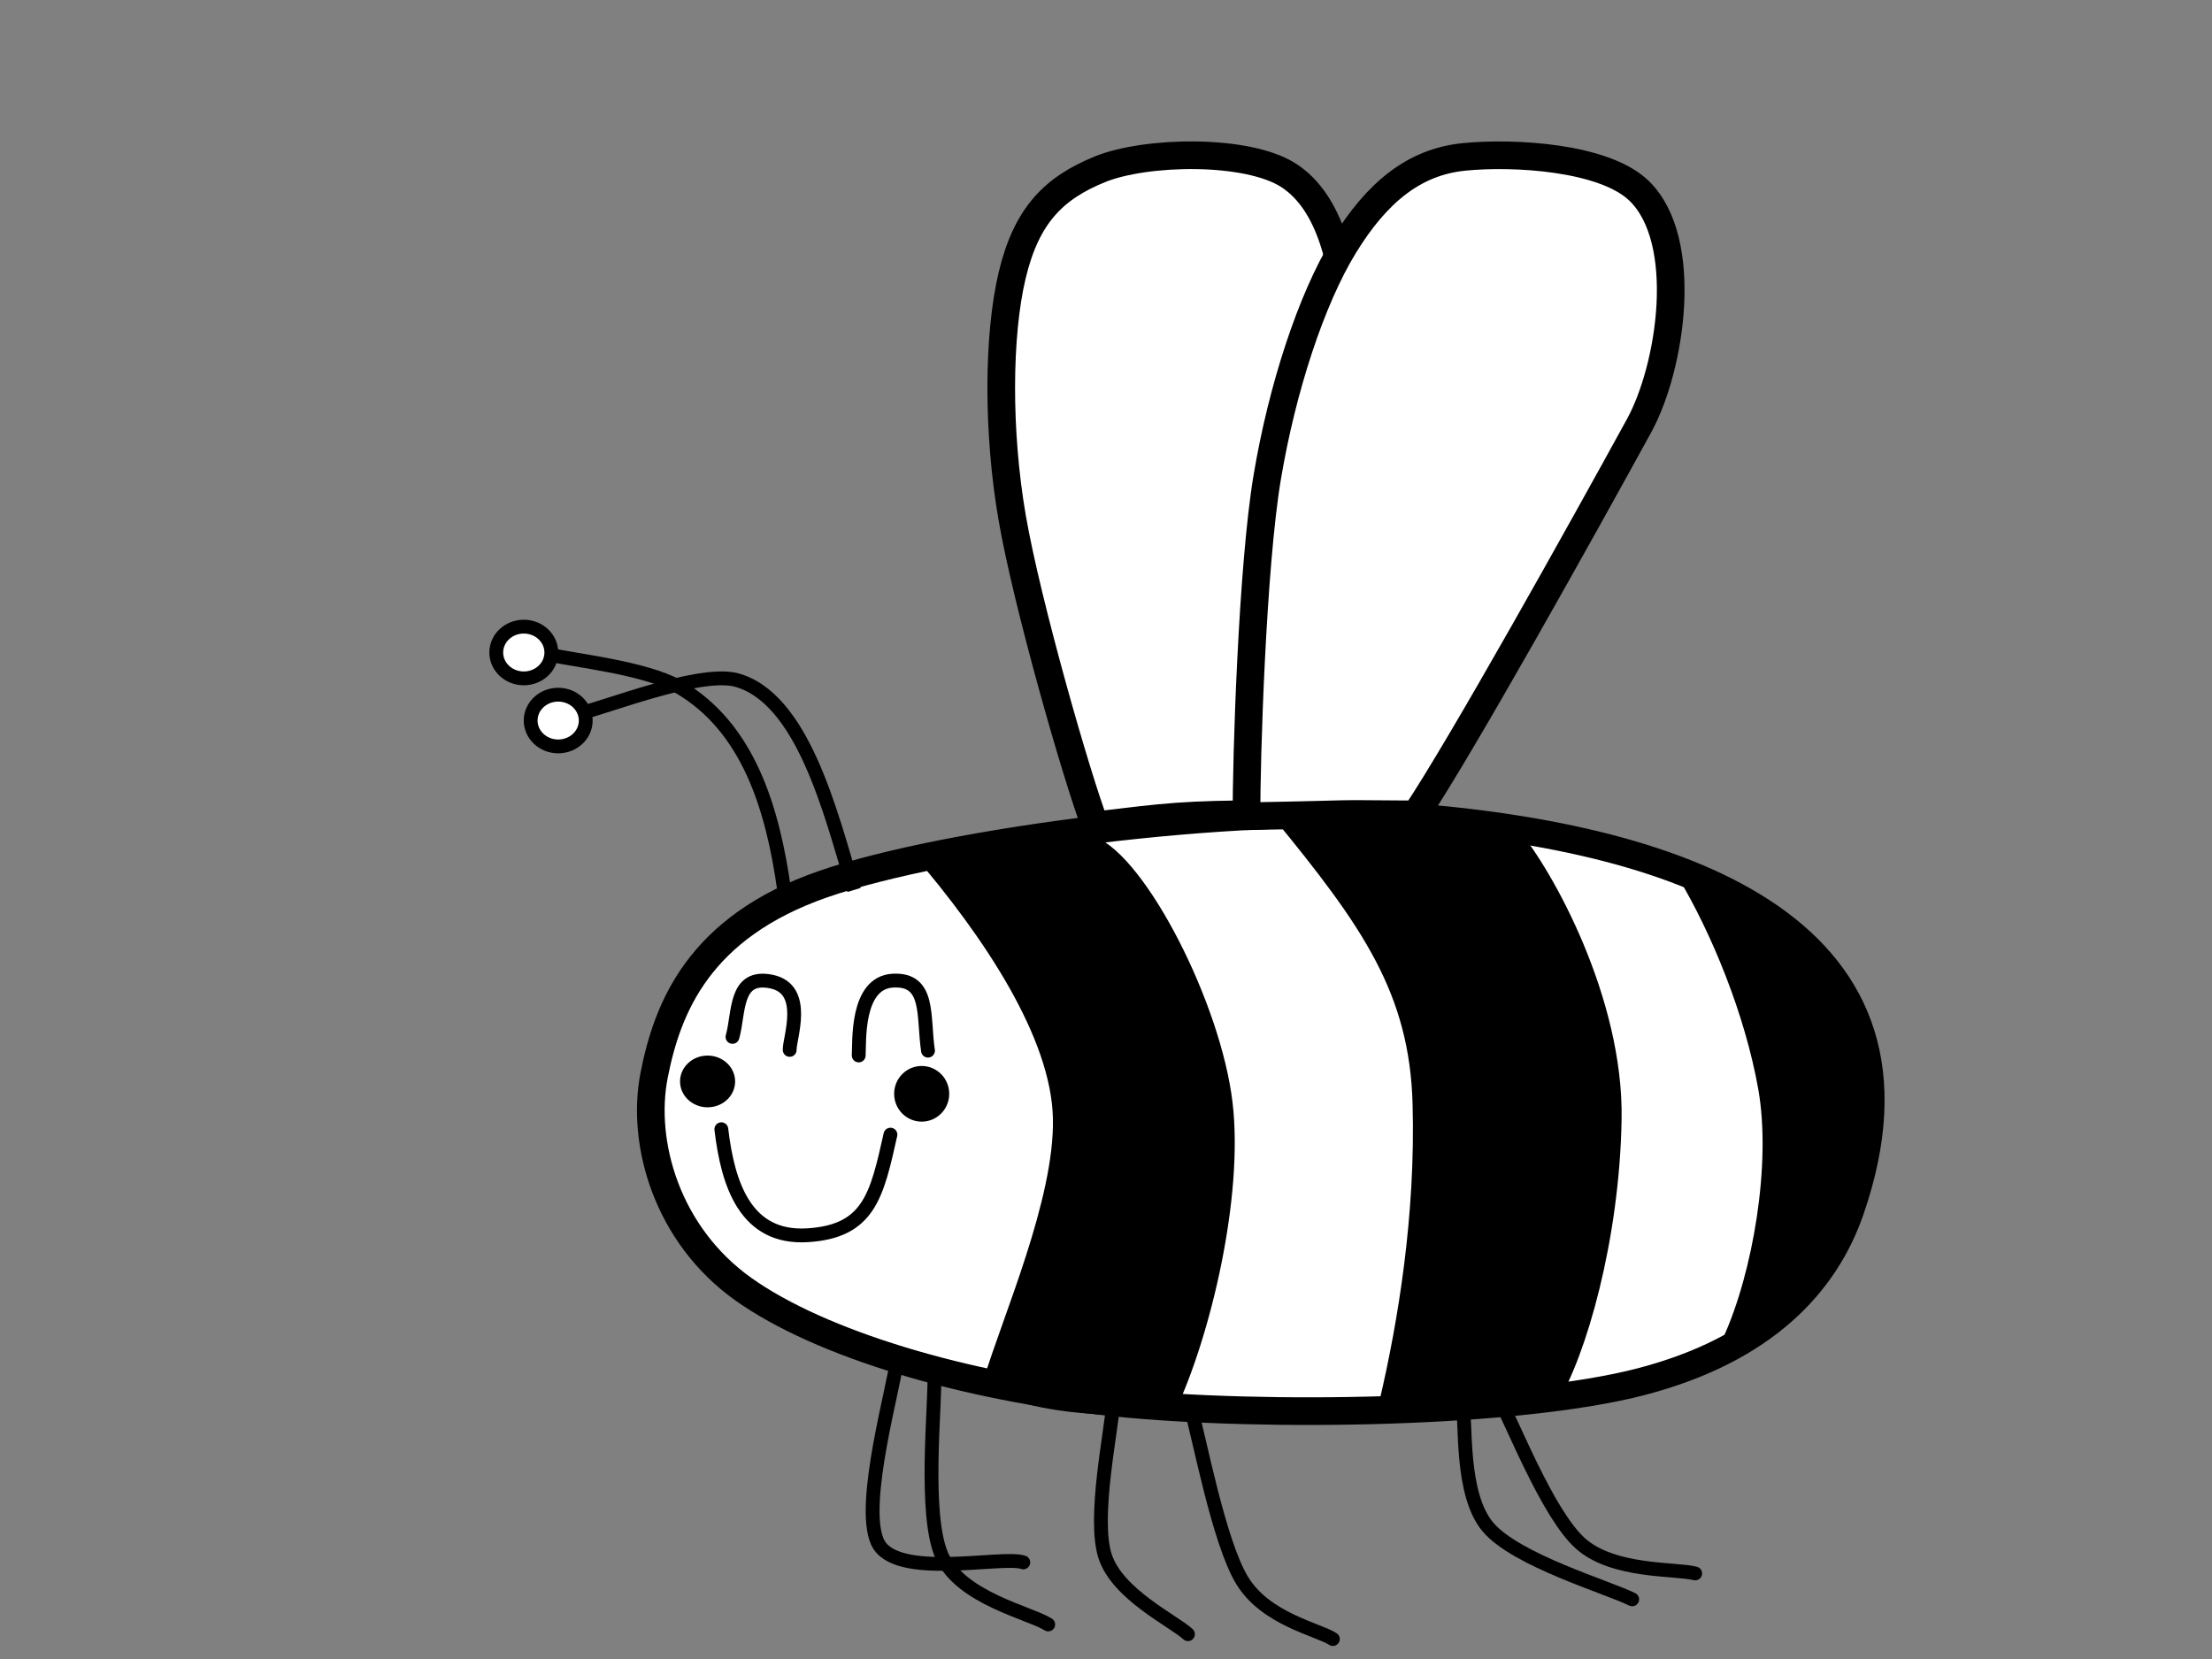 <?xml version="1.0" encoding="UTF-8" standalone="no"?>
<svg
   version="1.1"
   viewBox="0.0 0.0 960.0 720.0"
   fill="none"
   stroke="none"
   stroke-linecap="square"
   stroke-miterlimit="10"
   id="svg189"
   sodipodi:docname="abeille.svg"
   inkscape:version="1.2.1 (9c6d41e410, 2022-07-14)"
   xmlns:inkscape="http://www.inkscape.org/namespaces/inkscape"
   xmlns:sodipodi="http://sodipodi.sourceforge.net/DTD/sodipodi-0.dtd"
   xmlns="http://www.w3.org/2000/svg"
   xmlns:svg="http://www.w3.org/2000/svg">
  <rect x="0.0" y="0.0" width="960.0" height="720.0" fill="#808080" stroke="none"/>
  <defs
     id="defs193" />
  <sodipodi:namedview
     id="namedview191"
     pagecolor="#00f100"
     bordercolor="#000000"
     borderopacity="0.25"
     inkscape:showpageshadow="2"
     inkscape:pageopacity="0"
     inkscape:pagecheckerboard="0"
     inkscape:deskcolor="#d1d1d1"
     showgrid="false"
     inkscape:zoom="1.0528034"
     inkscape:cx="490.59492"
     inkscape:cy="449.27666"
     inkscape:window-width="2160"
     inkscape:window-height="1346"
     inkscape:window-x="-11"
     inkscape:window-y="-11"
     inkscape:window-maximized="1"
     inkscape:current-layer="g187" />
  <clipPath
     id="p.0">
    <path
       d="m0 0l960.0 0l0 720.0l-960.0 0l0 -720.0z"
       clip-rule="nonzero"
       id="path102" />
  </clipPath>
  <g
     clip-path="url(#p.0)"
     id="g187">
    <path
       fill="#000000"
       fill-opacity="0.0"
       d="m0 0l960.0 0l0 720.0l-960.0 0z"
       fill-rule="evenodd"
       id="path105" />
    <path
       fill="#ffffff"
       d="m 283.885,466.671 c 5.757,-29.303 19.365,-64.206 73.329,-82.954 53.963,-18.747 179.696,-33.747 250.451,-29.529 70.755,4.218 141.511,26.365 174.08,54.839 32.57,28.474 32.89,84.245 21.339,116.006 -11.551,31.761 -37.4,60.617 -90.644,74.561 -53.244,13.944 -163.859,15.781 -228.821,9.104 -64.962,-6.677 -127.662,-25.494 -160.951,-49.165 -33.289,-23.671 -44.541,-63.56 -38.784,-92.863 z"
       fill-rule="evenodd"
       id="path107"
       sodipodi:nodetypes="ssssssssss" />
    <path
       stroke="#000000"
       stroke-width="12"
       stroke-linejoin="round"
       stroke-linecap="butt"
       d="m 283.885,466.671 c 5.757,-29.303 19.365,-64.206 73.329,-82.954 53.963,-18.747 179.758,-34.678 250.451,-29.529 126.437,9.21 236.724,50.969 195.419,170.845 -11.01,31.953 -37.4,60.617 -90.644,74.561 -53.244,13.944 -163.859,15.781 -228.821,9.104 -64.962,-6.677 -127.662,-25.494 -160.951,-49.165 -33.289,-23.671 -44.541,-63.56 -38.784,-92.863 z"
       fill-rule="evenodd"
       id="path109"
       sodipodi:nodetypes="sssssssss" />
    <path
       fill="#000000"
       fill-opacity="0"
       d="m 311.851,452.023 c 1.93,-3.825 6.647,-18.72 11.578,-22.947 4.931,-4.227 14.791,-6.842 18.006,-2.413 3.216,4.429 1.073,24.156 1.287,28.987"
       fill-rule="evenodd"
       id="path111"
       sodipodi:nodetypes="cssc" />
    <path
       stroke="#000000"
       stroke-width="8"
       stroke-linejoin="round"
       stroke-linecap="butt"
       d="m 317.896,450.008 c 2.965,-10.351 0.747,-27.274 16.823,-24.017 16.076,3.256 7.789,24.828 8.004,29.659"
       fill-rule="evenodd"
       id="path113"
       sodipodi:nodetypes="czc"
       style="stroke-width:6;stroke-dasharray:none;stroke-linecap:round" />
    <path
       fill="#000000"
       fill-opacity="0"
       d="m 372.677,458.062 c 0.357,-5.636 -1.645,-27.78 2.143,-33.818 3.787,-6.039 16.151,-7.983 20.581,-2.413 4.43,5.569 5,29.859 6.001,35.83"
       fill-rule="evenodd"
       id="path115"
       sodipodi:nodetypes="cssc" />
    <path
       stroke="#000000"
       stroke-width="12"
       stroke-linejoin="round"
       stroke-linecap="butt"
       d="m 372.677,458.062 c 0.357,-5.636 -1.26,-31.647 14.904,-32.475 16.164,-0.829 12.944,15.529 15.164,30.394"
       fill-rule="evenodd"
       id="path117"
       sodipodi:nodetypes="czc"
       style="opacity:1;stroke-width:6;stroke-linecap:round;stroke-dasharray:none" />
    <path
       fill="#000000"
       fill-opacity="0"
       d="m 311.713,483.025 c 1.399,5.945 1.942,26.824 8.395,35.668 6.453,8.845 20.31,17.136 30.324,17.4 10.014,0.263 23.422,-7.646 29.761,-15.819 6.339,-8.173 6.893,-27.682 8.271,-33.219"
       fill-rule="evenodd"
       id="path119"
       sodipodi:nodetypes="csssc" />
    <path
       stroke="#000000"
       stroke-width="8"
       stroke-linejoin="round"
       stroke-linecap="butt"
       d="m 313.057,490.077 c 2.841,24.138 10.587,47.656 37.376,46.015 26.789,-1.641 30.097,-17.297 36.017,-43.664"
       fill-rule="evenodd"
       id="path121"
       sodipodi:nodetypes="czc"
       style="stroke-width:6;stroke-linecap:round;stroke-dasharray:none" />
    <path
       fill="#999999"
       d="m 388.054,474.71 v 0 c 0,-6.671 5.351,-12.079 11.953,-12.079 v 0 c 3.17,0 6.21,1.273 8.452,3.538 2.242,2.265 3.501,5.337 3.501,8.541 v 0 c 0,6.671 -5.351,12.079 -11.953,12.079 v 0 c -6.601,0 -11.953,-5.408 -11.953,-12.079 z"
       fill-rule="evenodd"
       id="path123"
       sodipodi:nodetypes="ssssssssss"
       style="stroke:none;stroke-opacity:1;fill:#000000;fill-opacity:1" />
    <path
       fill="#999999"
       d="m 295.134,469.34 v 0 c 0,-6.201 5.351,-11.228 11.953,-11.228 v 0 c 3.17,0 6.21,1.183 8.452,3.289 2.242,2.106 3.501,4.962 3.501,7.94 v 0 c 0,6.201 -5.351,11.228 -11.953,11.228 v 0 c -6.601,0 -11.953,-5.027 -11.953,-11.228 z"
       fill-rule="evenodd"
       id="path125"
       sodipodi:nodetypes="ssssssssss"
       style="fill:#000000;fill-opacity:1" />
    <path
       fill="#000000"
       d="m 396.523,371.062 c 30.865,35.977 59.635,79.397 60.44,114.252 0.812,35.129 -22.044,86.514 -30.115,113.544 8.049,14.94 64.951,17.576 83.108,13.709 15.353,-32.452 29.852,-93.106 24.952,-134.223 -5.115,-42.925 -37.445,-106.16 -59.406,-115.008 -20.216,-5.273 -73.865,-2.173 -78.979,7.727 z"
       fill-rule="evenodd"
       id="path127"
       sodipodi:nodetypes="csccscsc" />
    <path
       fill="#000000"
       d="m 552.635,354.892 c 38.717,47.147 59.101,76.213 60.427,124.308 1.327,48.095 -6.277,94.239 -14.38,128.796 34.614,-0.472 54.889,2.271 77.251,0.64 12.323,-20.02 26.985,-70.362 27.835,-123.005 0.851,-52.643 -30.209,-108.432 -44.968,-125.686 -19.673,-9.288 -99.427,-15.892 -106.165,-5.053 z"
       fill-rule="evenodd"
       id="path131"
       sodipodi:nodetypes="czcczcc" />
    <path
       fill="#000000"
       d="m 728.291,380.774 c 14.402,23.966 28.993,59.303 34.783,91.88 5.79,32.577 -2.444,79.978 -15.216,107.923 4.586,8.798 37.276,-20.846 45.682,-30.528 8.406,-9.682 10.144,-15.172 12.814,-27.566 2.67,-12.394 4.539,-29.742 3.204,-46.798 -1.335,-17.056 -2.273,-42.262 -11.213,-55.54 -7.695,-12.953 -69.929,-40.172 -70.053,-39.37 z"
       fill-rule="evenodd"
       id="path135"
       sodipodi:nodetypes="czcssscc" />
    <path
       fill="#000000"
       fill-opacity="0"
       d="m 405.508,596.035 c 0.562,13.241 -4.867,61.284 3.369,79.447 8.236,18.163 38.373,24.607 46.047,29.529"
       fill-rule="evenodd"
       id="path139"
       sodipodi:nodetypes="csc" />
    <path
       stroke="#000000"
       stroke-width="8"
       stroke-linejoin="round"
       stroke-linecap="butt"
       d="m 405.508,596.035 c 0.562,13.241 -4.867,61.284 3.369,79.447 8.236,18.163 38.373,24.607 46.047,29.529"
       fill-rule="evenodd"
       id="path141"
       sodipodi:nodetypes="csc"
       style="stroke-width:6;stroke-dasharray:none;stroke-linecap:round" />
    <path
       fill="#000000"
       fill-opacity="0"
       d="m 389.783,587.598 c -1.497,13.593 -16.472,64.799 -8.985,81.556 7.487,16.756 44.924,15.819 53.909,18.983"
       fill-rule="evenodd"
       id="path143"
       sodipodi:nodetypes="csc" />
    <path
       stroke="#000000"
       stroke-width="8"
       stroke-linejoin="round"
       stroke-linecap="butt"
       d="m 389.783,587.598 c -1.497,13.593 -16.472,64.799 -8.985,81.556 7.487,16.756 54.327,5.744 63.312,8.908"
       fill-rule="evenodd"
       id="path145"
       sodipodi:nodetypes="csc"
       style="stroke-width:6;stroke-dasharray:none;stroke-linecap:round" />
    <path
       fill="#000000"
       fill-opacity="0"
       d="m 483.001,609.744 c -0.562,10.956 -8.798,49.156 -3.369,65.737 5.428,16.581 29.949,28.123 35.939,33.747"
       fill-rule="evenodd"
       id="path147"
       sodipodi:nodetypes="csc" />
    <path
       stroke="#000000"
       stroke-width="8"
       stroke-linejoin="round"
       stroke-linecap="butt"
       d="m 483.001,609.744 c -0.562,10.956 -8.798,49.156 -3.369,65.737 5.428,16.581 29.949,28.123 35.939,33.747"
       fill-rule="evenodd"
       id="path149"
       sodipodi:nodetypes="csc"
       style="stroke-width:6;stroke-dasharray:none;stroke-linecap:round" />
    <path
       fill="#000000"
       fill-opacity="0"
       d="m 516.695,610.798 c 3.744,12.538 12.167,58.472 22.462,75.228 10.295,16.756 32.757,21.092 39.308,25.31"
       fill-rule="evenodd"
       id="path151"
       sodipodi:nodetypes="csc" />
    <path
       stroke="#000000"
       stroke-width="8"
       stroke-linejoin="round"
       stroke-linecap="butt"
       d="m 516.695,610.798 c 3.744,12.538 12.167,58.472 22.462,75.228 10.295,16.756 32.757,21.092 39.308,25.31"
       fill-rule="evenodd"
       id="path153"
       sodipodi:nodetypes="csc"
       style="stroke-width:6;stroke-dasharray:none;stroke-linecap:round" />
    <path
       fill="#000000"
       fill-opacity="0"
       d="m 634.621,607.635 c 1.872,9.198 -1.061,40.778 11.231,55.191 12.292,14.413 52.099,26.072 62.519,31.286"
       fill-rule="evenodd"
       id="path155"
       sodipodi:nodetypes="csc" />
    <path
       stroke="#000000"
       stroke-width="8"
       stroke-linejoin="round"
       stroke-linecap="butt"
       d="m 634.621,607.635 c 1.872,9.198 -1.061,40.778 11.231,55.191 12.292,14.413 52.099,26.072 62.519,31.286"
       fill-rule="evenodd"
       id="path157"
       sodipodi:nodetypes="csc"
       style="stroke-width:6;stroke-dasharray:none;stroke-linecap:round" />
    <path
       fill="#000000"
       fill-opacity="0"
       d="m 650.345,606.58 c 5.927,10.546 21.339,50.562 35.565,63.276 14.226,12.714 41.492,10.839 49.791,13.007"
       fill-rule="evenodd"
       id="path159"
       sodipodi:nodetypes="csc" />
    <path
       stroke="#000000"
       stroke-width="8"
       stroke-linejoin="round"
       stroke-linecap="butt"
       d="m 650.345,606.58 c 5.927,10.546 21.339,50.562 35.565,63.276 14.226,12.714 41.492,10.839 49.791,13.007"
       fill-rule="evenodd"
       id="path161"
       sodipodi:nodetypes="csc"
       style="stroke-width:6;stroke-dasharray:none;stroke-linecap:round" />
    <path
       fill="#000000"
       fill-opacity="0"
       d="m 340.367,386.532 c -2.059,-8.788 -4.68,-37.966 -12.354,-52.73 -7.675,-14.764 -18.906,-27.595 -33.693,-35.856 -14.787,-8.261 -45.86,-11.425 -55.032,-13.71"
       fill-rule="evenodd"
       id="path163"
       sodipodi:nodetypes="cssc" />
    <path
       stroke="#000000"
       stroke-width="8"
       stroke-linejoin="round"
       stroke-linecap="butt"
       d="m 340.367,386.532 c -5.009,-35.869 -15.662,-71.1 -46.047,-88.586 -14.787,-8.261 -45.86,-11.425 -55.032,-13.71"
       fill-rule="evenodd"
       id="path165"
       sodipodi:nodetypes="ccc"
       style="stroke-width:6;stroke-dasharray:none" />
    <path
       fill="#000000"
       fill-opacity="0"
       d="m 369.756,383.369 c -2.861,-8.764 -8.691,-37.843 -17.168,-52.583 -8.477,-14.74 -16.869,-32.317 -33.693,-35.856 -16.824,-3.54 -56.044,12.181 -67.253,14.618"
       fill-rule="evenodd"
       id="path167"
       sodipodi:nodetypes="cssc" />
    <path
       stroke="#000000"
       stroke-width="8"
       stroke-linejoin="round"
       stroke-linecap="butt"
       d="m 369.756,383.369 c -9.123,-29.908 -21.391,-81.205 -50.861,-88.44 -16.824,-3.54 -56.044,12.181 -67.253,14.618"
       fill-rule="evenodd"
       id="path169"
       sodipodi:nodetypes="ccc"
       style="stroke-width:6;stroke-dasharray:none" />
    <path
       fill="#000000"
       fill-opacity="0"
       d="m 215.375,283.186 v 0 c 0,-6.201 5.351,-11.228 11.953,-11.228 v 0 c 3.17,0 6.21,1.183 8.452,3.289 2.242,2.106 3.501,4.962 3.501,7.94 v 0 c 0,6.201 -5.351,11.228 -11.953,11.228 v 0 c -6.601,0 -11.953,-5.027 -11.953,-11.228 z"
       fill-rule="evenodd"
       id="path171"
       sodipodi:nodetypes="ssssssssss" />
    <path
       stroke="#000000"
       stroke-width="4"
       stroke-linejoin="round"
       stroke-linecap="butt"
       d="m 215.375,283.186 v 0 c 0,-6.201 5.351,-11.228 11.953,-11.228 v 0 c 3.17,0 6.21,1.183 8.452,3.289 2.242,2.106 3.501,4.962 3.501,7.94 v 0 c 0,6.201 -5.351,11.228 -11.953,11.228 v 0 c -6.601,0 -11.953,-5.027 -11.953,-11.228 z"
       fill-rule="evenodd"
       id="path173"
       sodipodi:nodetypes="ssssssssss"
       style="stroke-width:6;stroke-dasharray:none;fill:#ffffff;fill-opacity:1" />
    <path
       fill="#000000"
       fill-opacity="0"
       d="m 230.303,312.714 v 0 c 0,-6.201 5.351,-11.228 11.953,-11.228 v 0 c 3.17,0 6.21,1.183 8.452,3.289 2.242,2.106 3.501,4.962 3.501,7.94 v 0 c 0,6.201 -5.351,11.228 -11.953,11.228 v 0 c -6.601,0 -11.953,-5.027 -11.953,-11.228 z"
       fill-rule="evenodd"
       id="path175"
       sodipodi:nodetypes="ssssssssss" />
    <path
       stroke="#000000"
       stroke-width="4"
       stroke-linejoin="round"
       stroke-linecap="butt"
       d="m 230.303,312.714 v 0 c 0,-6.201 5.351,-11.228 11.953,-11.228 v 0 c 3.17,0 6.21,1.183 8.452,3.289 2.242,2.106 3.501,4.962 3.501,7.94 v 0 c 0,6.201 -5.351,11.228 -11.953,11.228 v 0 c -6.601,0 -11.953,-5.027 -11.953,-11.228 z"
       fill-rule="evenodd"
       id="path177"
       sodipodi:nodetypes="ssssssssss"
       style="stroke-width:6;stroke-dasharray:none;fill:#ffffff;fill-opacity:1" />
    <a
       id="a451"
       transform="translate(-10.746,-3.358)"
       style="fill:#000000;fill-opacity:0">
      <path
         fill="#f3f3f3"
         d="m 477.999,352.835 c -27.026,-71.476 -55.694,-148.481 -38.706,-224.011 6.234,-26.113 17.503,-43.221 37.402,-51.325 19.899,-8.104 64.011,-9.005 81.992,2.701 17.981,11.706 24.216,38.72 25.895,67.535 -21.397,47.245 2.624,190.782 -40.081,207.598 -39.52,9.472 -62.857,7.216 -66.501,-2.499 z"
         fill-rule="evenodd"
         id="path179"
         sodipodi:nodetypes="ccssccc"
         style="fill:#000000;fill-opacity:0" />
      <path
         stroke="#000000"
         stroke-width="8"
         stroke-linejoin="round"
         stroke-linecap="butt"
         d="m 486.059,361.567 c -8.035,-21.026 -29.568,-96.097 -36.019,-133.432 -6.451,-37.335 -6.234,-79.241 0,-105.354 6.234,-26.113 18.174,-37.848 38.073,-45.952 19.899,-8.104 64.011,-9.005 81.992,2.701 17.981,11.706 24.216,38.72 25.895,67.535 -21.397,47.245 -34.988,184.066 -34.708,209.613 -36.833,0.069 -44.051,1.171 -75.233,4.889 z"
         fill-rule="evenodd"
         id="path181"
         sodipodi:nodetypes="cssssccc"
         style="fill:#ffffff;fill-opacity:1;stroke-width:12;stroke-dasharray:none" />
    </a>
    <a
       id="a455"
       transform="translate(24.851,-3.358)"
       style="fill:#ffffff;fill-opacity:1">
      <path
         fill="#f3f3f3"
         d="m 518.83,350.222 c -1.648,-21.962 -0.72,-172.463 39.653,-240.207 26.866,-45.701 95.144,-50.878 129.394,-13.071 13.459,16.198 10.85,43.728 3.323,71.706 -30.737,41.84 -75.14,161.324 -98.256,185.453 -38.996,-4.869 -9.662,0.263 -74.114,-3.881 z"
         fill-rule="evenodd"
         id="path183"
         sodipodi:nodetypes="cccccc"
         style="fill:#ffffff;fill-opacity:1" />
      <path
         stroke="#000000"
         stroke-width="8"
         stroke-linejoin="round"
         stroke-linecap="butt"
         d="m 516.143,357.61 c -0.15,-24.289 2.462,-108.209 8.959,-147.012 6.497,-38.803 19.156,-77.393 33.381,-100.583 14.224,-23.189 30.4,-36.375 51.966,-38.554 21.566,-2.178 60.984,0.057 76.085,14.737 22.19,21.571 13.89,76.522 -0.035,101.93 -24.952,45.527 -77.155,139.159 -96.913,168.661 -45.767,-0.305 -14.817,-0.265 -73.442,0.821 z"
         fill-rule="evenodd"
         id="path185"
         sodipodi:nodetypes="cssssscc"
         style="fill:#ffffff;fill-opacity:1;stroke-width:12;stroke-dasharray:none" />
    </a>
  </g>
  <g
     inkscape:groupmode="layer"
     id="layer1"
     inkscape:label="Layer 1"
     style="display:none">
    <a
       id="a2303"
       transform="matrix(0.433,0,0,0.429,317.299,205.043)">
      <ellipse
         style="opacity:1;fill:#000000;fill-opacity:1;stroke-width:10;stroke-dasharray:none"
         id="path2243"
         cx="142.052"
         cy="552.761"
         rx="32.575"
         ry="56.418" />
      <ellipse
         style="opacity:1;fill:#ffffff;fill-opacity:1;stroke-width:10;stroke-dasharray:none"
         id="path2299"
         cx="147.09"
         cy="530.597"
         rx="14.776"
         ry="23.507" />
    </a>
    <a
       id="a2303-5"
       transform="matrix(0.485,0,0,0.44,265.648,197.791)">
      <ellipse
         style="opacity:1;fill:#000000;fill-opacity:1;stroke-width:10;stroke-dasharray:none"
         id="path2243-8"
         cx="142.052"
         cy="552.761"
         rx="32.575"
         ry="56.418" />
      <ellipse
         style="opacity:1;fill:#ffffff;fill-opacity:1;stroke-width:10;stroke-dasharray:none"
         id="path2299-7"
         cx="147.09"
         cy="530.597"
         rx="14.776"
         ry="23.507" />
    </a>
  </g>
</svg>
